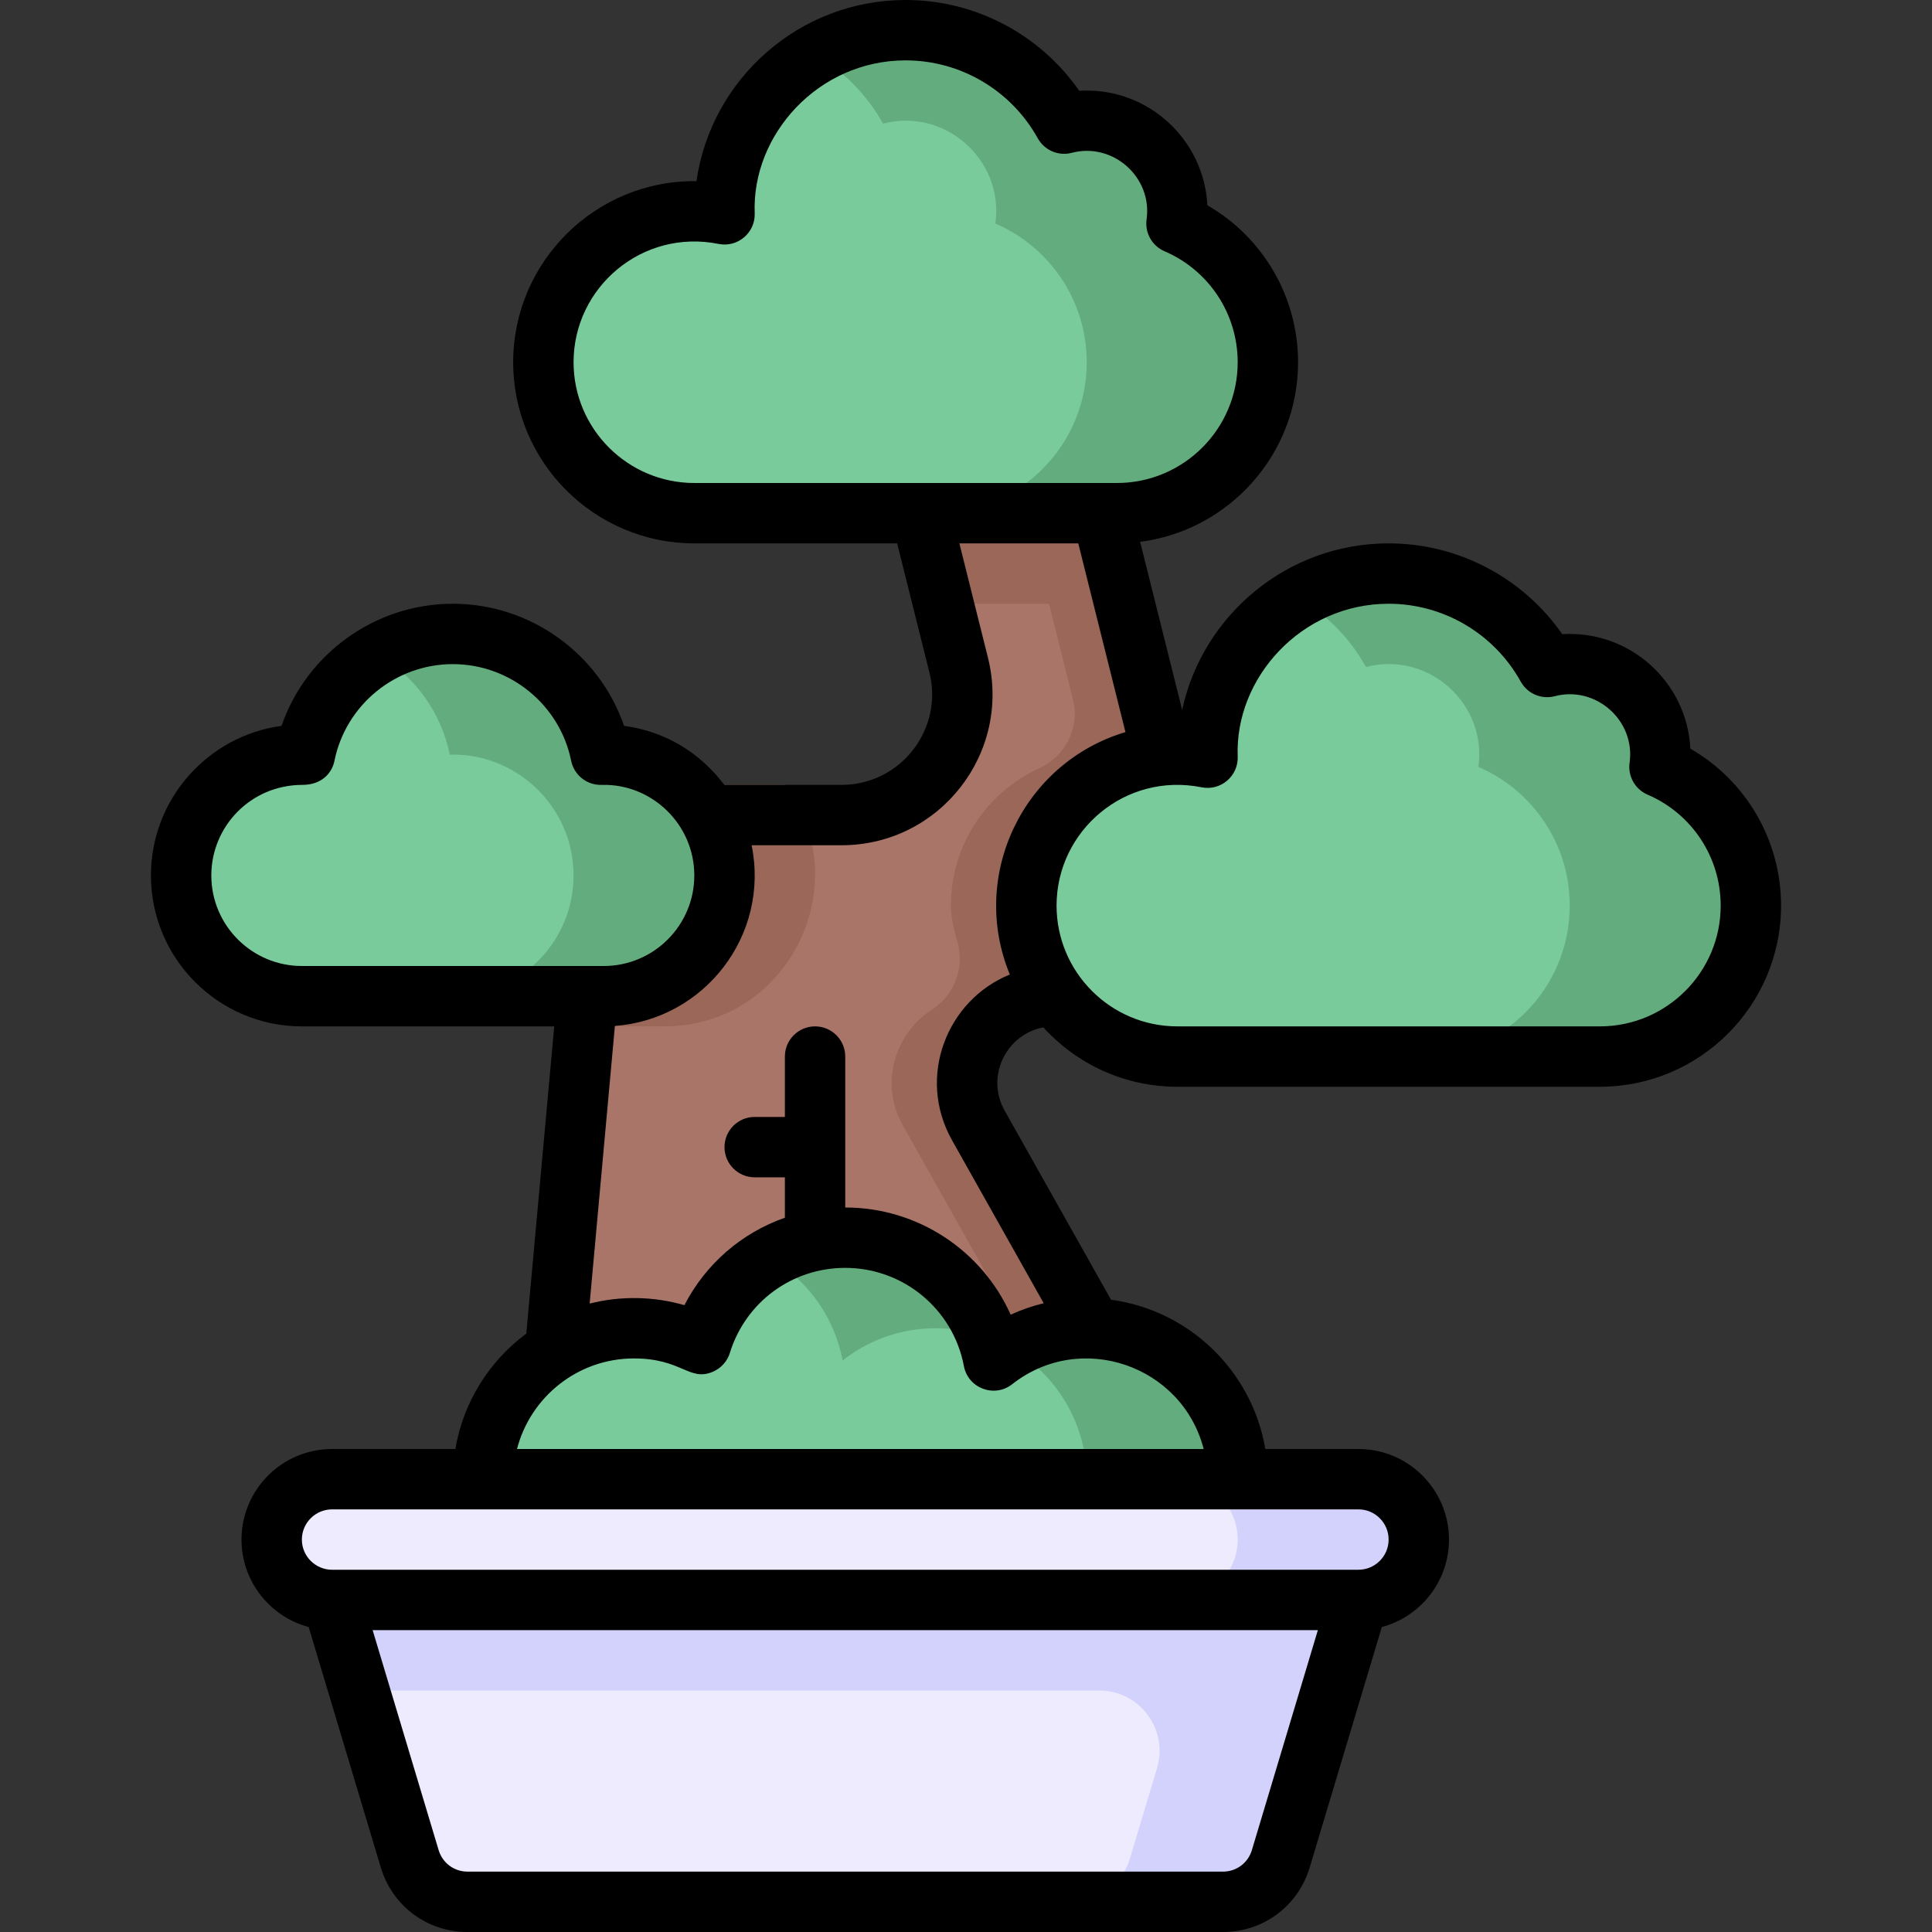 <svg id="Layer_1" enable-background="new 0 0 512 512" height="512" viewBox="0 0 512 512" width="512" xmlns="http://www.w3.org/2000/svg"><rect x="0" y="0" width="512" height="512" fill="#333333" stroke="none"/><g><path d="m376 408c0 8.853-7.16 16-16 16h-272c-8.84 0-16-7.16-16-16 0-8.853 7.16-16 16-16h272c8.84 0 16 7.16 16 16z" fill="#edebfd"/><path d="m360 392h-48c8.84 0 16 7.16 16 16 0 8.853-7.16 16-16 16h48c4.42 0 8.42-1.79 11.32-4.68 9.976-10.011 2.98-27.32-11.32-27.32z" fill="#d2d2fc"/><path d="m360 424-20.58 68.6c-2.03 6.77-8.26 11.4-15.32 11.4h-200.2c-7.06 0-13.29-4.63-15.32-11.4l-20.58-68.6z" fill="#edebfd"/><path d="m360 424c-14.531 0-263.343 0-272 0l7.2 24h196.096c10.718 0 18.405 10.332 15.325 20.598l-7.201 24.002c-2.03 6.77-8.26 11.4-15.32 11.4h40c7.06 0 13.29-4.63 15.32-11.4 4.378-14.594 16.387-54.622 20.58-68.6z" fill="#d2d2fc"/><path d="m328 392h-200c0-29.615 31.226-49.057 57.78-35.83 5.05-16.32 20.25-28.17 38.22-28.17 19.54 0 35.81 14.01 39.3 32.54 25.981-20.441 64.7-1.989 64.7 31.46z" fill="#79cb9c"/><path d="m223.3 360.54c11.048-8.692 25.56-10.767 38.311-6.152-8.524-23.569-36.279-33.38-57.612-21.035 9.896 5.725 17.112 15.566 19.301 27.187z" fill="#63ac7d"/><path d="m268.007 357.359c11.952 6.918 19.993 19.84 19.993 34.641h40c0-30.955-33.608-49.908-59.993-34.641z" fill="#63ac7d"/><path d="m464 240c0 22.09-17.91 40-40 40h-112c-22.131 0-40-17.958-40-40 0-25.136 22.985-44.225 48.01-39.2-.933-25.181 20.066-48.8 47.99-48.8 18.08 0 33.82 10 42.01 24.76 16.453-4.307 32.142 9.71 29.77 26.48 14.25 6.12 24.22 20.28 24.22 36.76z" fill="#79cb9c"/><path d="m439.78 203.24c2.374-16.787-13.325-30.786-29.77-26.48-13.208-23.802-43.082-31.588-66.005-18.325 7.534 4.361 13.777 10.707 18.005 18.325 16.453-4.307 32.142 9.71 29.77 26.48 14.25 6.12 24.22 20.28 24.22 36.76 0 22.09-17.91 40-40 40h48c22.09 0 40-17.91 40-40 0-16.48-9.97-30.64-24.22-36.76z" fill="#63ac7d"/><path d="m336 96c0 22.09-17.91 40-40 40h-112c-22.09 0-40-17.91-40-40 0-25.252 23.096-44.202 48.01-39.2-.933-25.181 20.066-48.8 47.99-48.8 18.08 0 33.82 10 42.01 24.76 16.453-4.307 32.142 9.71 29.77 26.48 14.25 6.12 24.22 20.28 24.22 36.76z" fill="#79cb9c"/><path d="m311.78 59.24c2.374-16.787-13.325-30.786-29.77-26.48-13.208-23.802-43.082-31.588-66.005-18.325 7.534 4.361 13.777 10.707 18.005 18.325 16.453-4.307 32.142 9.71 29.77 26.48 14.25 6.12 24.22 20.28 24.22 36.76 0 22.09-17.91 40-40 40h48c22.09 0 40-17.91 40-40 0-16.48-9.97-30.64-24.22-36.76z" fill="#63ac7d"/><path d="m259.28 298.28 30.24 53.75c-9.151-.366-18.517 2.449-26.22 8.51-3.49-18.53-19.76-32.54-39.3-32.54-17.97 0-33.17 11.85-38.22 28.17-12.195-6.074-26.865-5.528-38.68 1.72l8.54-93.89h4.36c24.73 0 39.936-26.846 27.72-48h35.3c20.81 0 36.09-19.56 31.04-39.76l-10.06-40.24h48c7.544 30.164 3.924 15.685 16.05 64.2-31.04 3.036-46.64 39.026-28.05 63.8-19.08 0-29.067 19.425-20.72 34.28z" fill="#aa7569"/><path d="m280 264c-18.618-24.811-2.925-60.77 28.05-63.8-5.18-20.72-10.871-43.492-16.05-64.2-10.231 0-37.038 0-48 0l6 24h28l6.343 25.371c1.867 7.469-2.006 15.05-9.005 18.259-13.774 6.315-23.338 20.224-23.338 36.37 0 2.818.719 6.224 1.706 9.573 2.02 6.855-.788 14.164-6.797 18.033-9.674 6.229-13.953 19.42-7.629 30.674l30.24 53.75c-2.72-.109-5.637.071-8.591.598 1.049 2.519 1.854 5.164 2.371 7.912 7.702-6.06 17.067-8.877 26.22-8.51l-30.24-53.75c-8.344-14.848 1.633-34.28 20.72-34.28z" fill="#9a6758"/><path d="m176 272h-29.12l.79-8.72c.38-4.12 3.83-7.28 7.97-7.28h4.36c18.577 0 29.921-20.217 20.79-36-3.07-5.302.756-12 6.93-12h20.27c19.499 25.796 1.311 64-31.99 64z" fill="#9a6758"/><path d="m192 232c0 17.67-14.33 32-32 32h-80c-17.67 0-32-14.33-32-32 0-18.397 15.451-32.618 32.8-31.99 3.7-18.26 19.85-32.01 39.2-32.01s35.5 13.75 39.2 32.01c17.236-.624 32.8 13.479 32.8 31.99z" fill="#79cb9c"/><path d="m187.72 216c-5.969-10.319-17.197-16.4-28.52-15.99-5.449-26.893-35.792-40.201-59.2-26.654 9.745 5.639 16.893 15.269 19.2 26.654 17.236-.623 32.8 13.48 32.8 31.99 0 17.67-14.33 32-32 32h40c24.73 0 39.936-26.846 27.72-48z" fill="#63ac7d"/><path d="m447.961 198.401c-.873-17.639-16.055-31.449-33.956-30.34-10.409-14.969-27.564-24.061-46.005-24.061-26.808 0-49.262 18.938-54.72 44.135l-11.135-44.542c23.573-3.028 41.855-23.209 41.855-47.593 0-17.324-9.274-33.104-24.039-41.599-.873-17.639-16.055-31.449-33.956-30.34-10.409-14.969-27.564-24.061-46.005-24.061-28.165 0-51.539 20.898-55.431 48.003-26.723-.323-48.569 21.341-48.569 47.997 0 26.467 21.533 48 48 48h53.754l8.545 34.18c3.784 15.138-7.654 29.82-23.283 29.82h-31.016c-.363 0-8.35-13.167-26.609-15.638-6.576-19.077-24.765-32.362-45.391-32.362s-38.815 13.285-45.391 32.362c-19.515 2.641-34.609 19.41-34.609 39.638 0 22.056 17.944 40 40 40h66.879l-7.406 81.425c-9.767 7.242-16.691 18.099-18.794 30.575h-32.679c-13.233 0-24 10.767-24 24 0 11.091 7.564 20.444 17.802 23.185l19.114 63.712c3.069 10.23 12.308 17.104 22.988 17.104h200.191c10.681 0 19.919-6.873 22.988-17.104l19.114-63.712c10.239-2.741 17.803-12.094 17.803-23.185 0-13.233-10.767-24-24-24h-24.679c-3.47-20.587-20.086-36.757-40.89-39.557l-28.176-50.089c-5.138-9.135.429-20.244 10.238-22.088 8.787 9.66 21.451 15.734 35.507 15.734h112c26.467 0 48-21.533 48-48 0-17.324-9.274-33.104-24.039-41.599zm-295.961-102.401c0-19.936 18.249-35.406 38.434-31.357 5.063 1.021 9.757-2.969 9.571-8.132-.823-20.8 16.854-40.511 39.995-40.511 14.533 0 27.95 7.909 35.015 20.642 1.772 3.194 5.486 4.788 9.021 3.857 10.899-2.851 21.393 6.472 19.823 17.625-.504 3.574 1.449 7.043 4.766 8.467 11.77 5.055 19.375 16.598 19.375 29.409 0 17.645-14.355 32-32 32h-112c-17.645 0-32-14.355-32-32zm-96 136c0-12.959 10.424-24 24.18-24 4.838 0 7.75-2.891 8.461-6.401 3.005-14.833 16.194-25.599 31.359-25.599s28.354 10.766 31.359 25.599c.753 3.719 4.065 6.527 8.131 6.406 13.175-.374 24.51 10.402 24.51 23.995 0 13.233-10.767 24-24 24-16.918 0-63.329 0-80 0-13.233 0-24-10.767-24-24zm275.758 258.299c-1.022 3.41-4.102 5.701-7.662 5.701h-200.192c-3.561 0-6.64-2.291-7.662-5.701l-17.49-58.299h250.496zm36.242-82.299c0 4.411-3.589 8-8 8h-272c-4.411 0-8-3.589-8-8s3.589-8 8-8h272c4.411 0 8 3.589 8 8zm-49.013-24c-7.092 0-173.444 0-181.975 0 3.561-13.786 16.104-24 30.987-24 12.757 0 14.648 6.208 20.928 3.525 2.157-.924 3.801-2.748 4.495-4.991 4.172-13.478 16.46-22.534 30.578-22.534 15.377 0 28.599 10.943 31.438 26.021 1.111 5.898 8.1 8.515 12.81 4.807 18.122-14.263 44.999-5.053 50.739 17.172zm-66.677-81.802 24.284 43.17c-3.013.731-5.944 1.738-8.755 3.045-7.569-16.959-24.577-28.413-43.839-28.413v-40c0-4.418-3.582-8-8-8s-8 3.582-8 8v16h-8c-4.418 0-8 3.582-8 8s3.582 8 8 8h8v10.71c-11.431 4.004-20.986 12.225-26.629 23.176-8.023-2.334-16.774-2.532-25.108-.429l6.692-73.578c23.728-1.743 41.095-24.024 36.231-47.879h23.829c26.008 0 45.124-24.431 38.805-49.701l-7.574-30.299h31.508l12.504 50.015c-27.144 8.127-41.469 38.023-30.64 64.245-16.595 6.71-24.809 27.05-15.308 43.938zm171.69-30.198h-112c-17.645 0-32-14.355-32-32 0-19.936 18.249-35.406 38.434-31.357 5.077 1.019 9.756-2.978 9.571-8.132-.823-20.8 16.854-40.511 39.995-40.511 14.533 0 27.95 7.909 35.015 20.642 1.773 3.195 5.486 4.786 9.021 3.857 10.899-2.851 21.393 6.472 19.823 17.625-.504 3.574 1.449 7.043 4.766 8.467 11.77 5.055 19.375 16.598 19.375 29.409 0 17.645-14.355 32-32 32z"/></g></svg>
